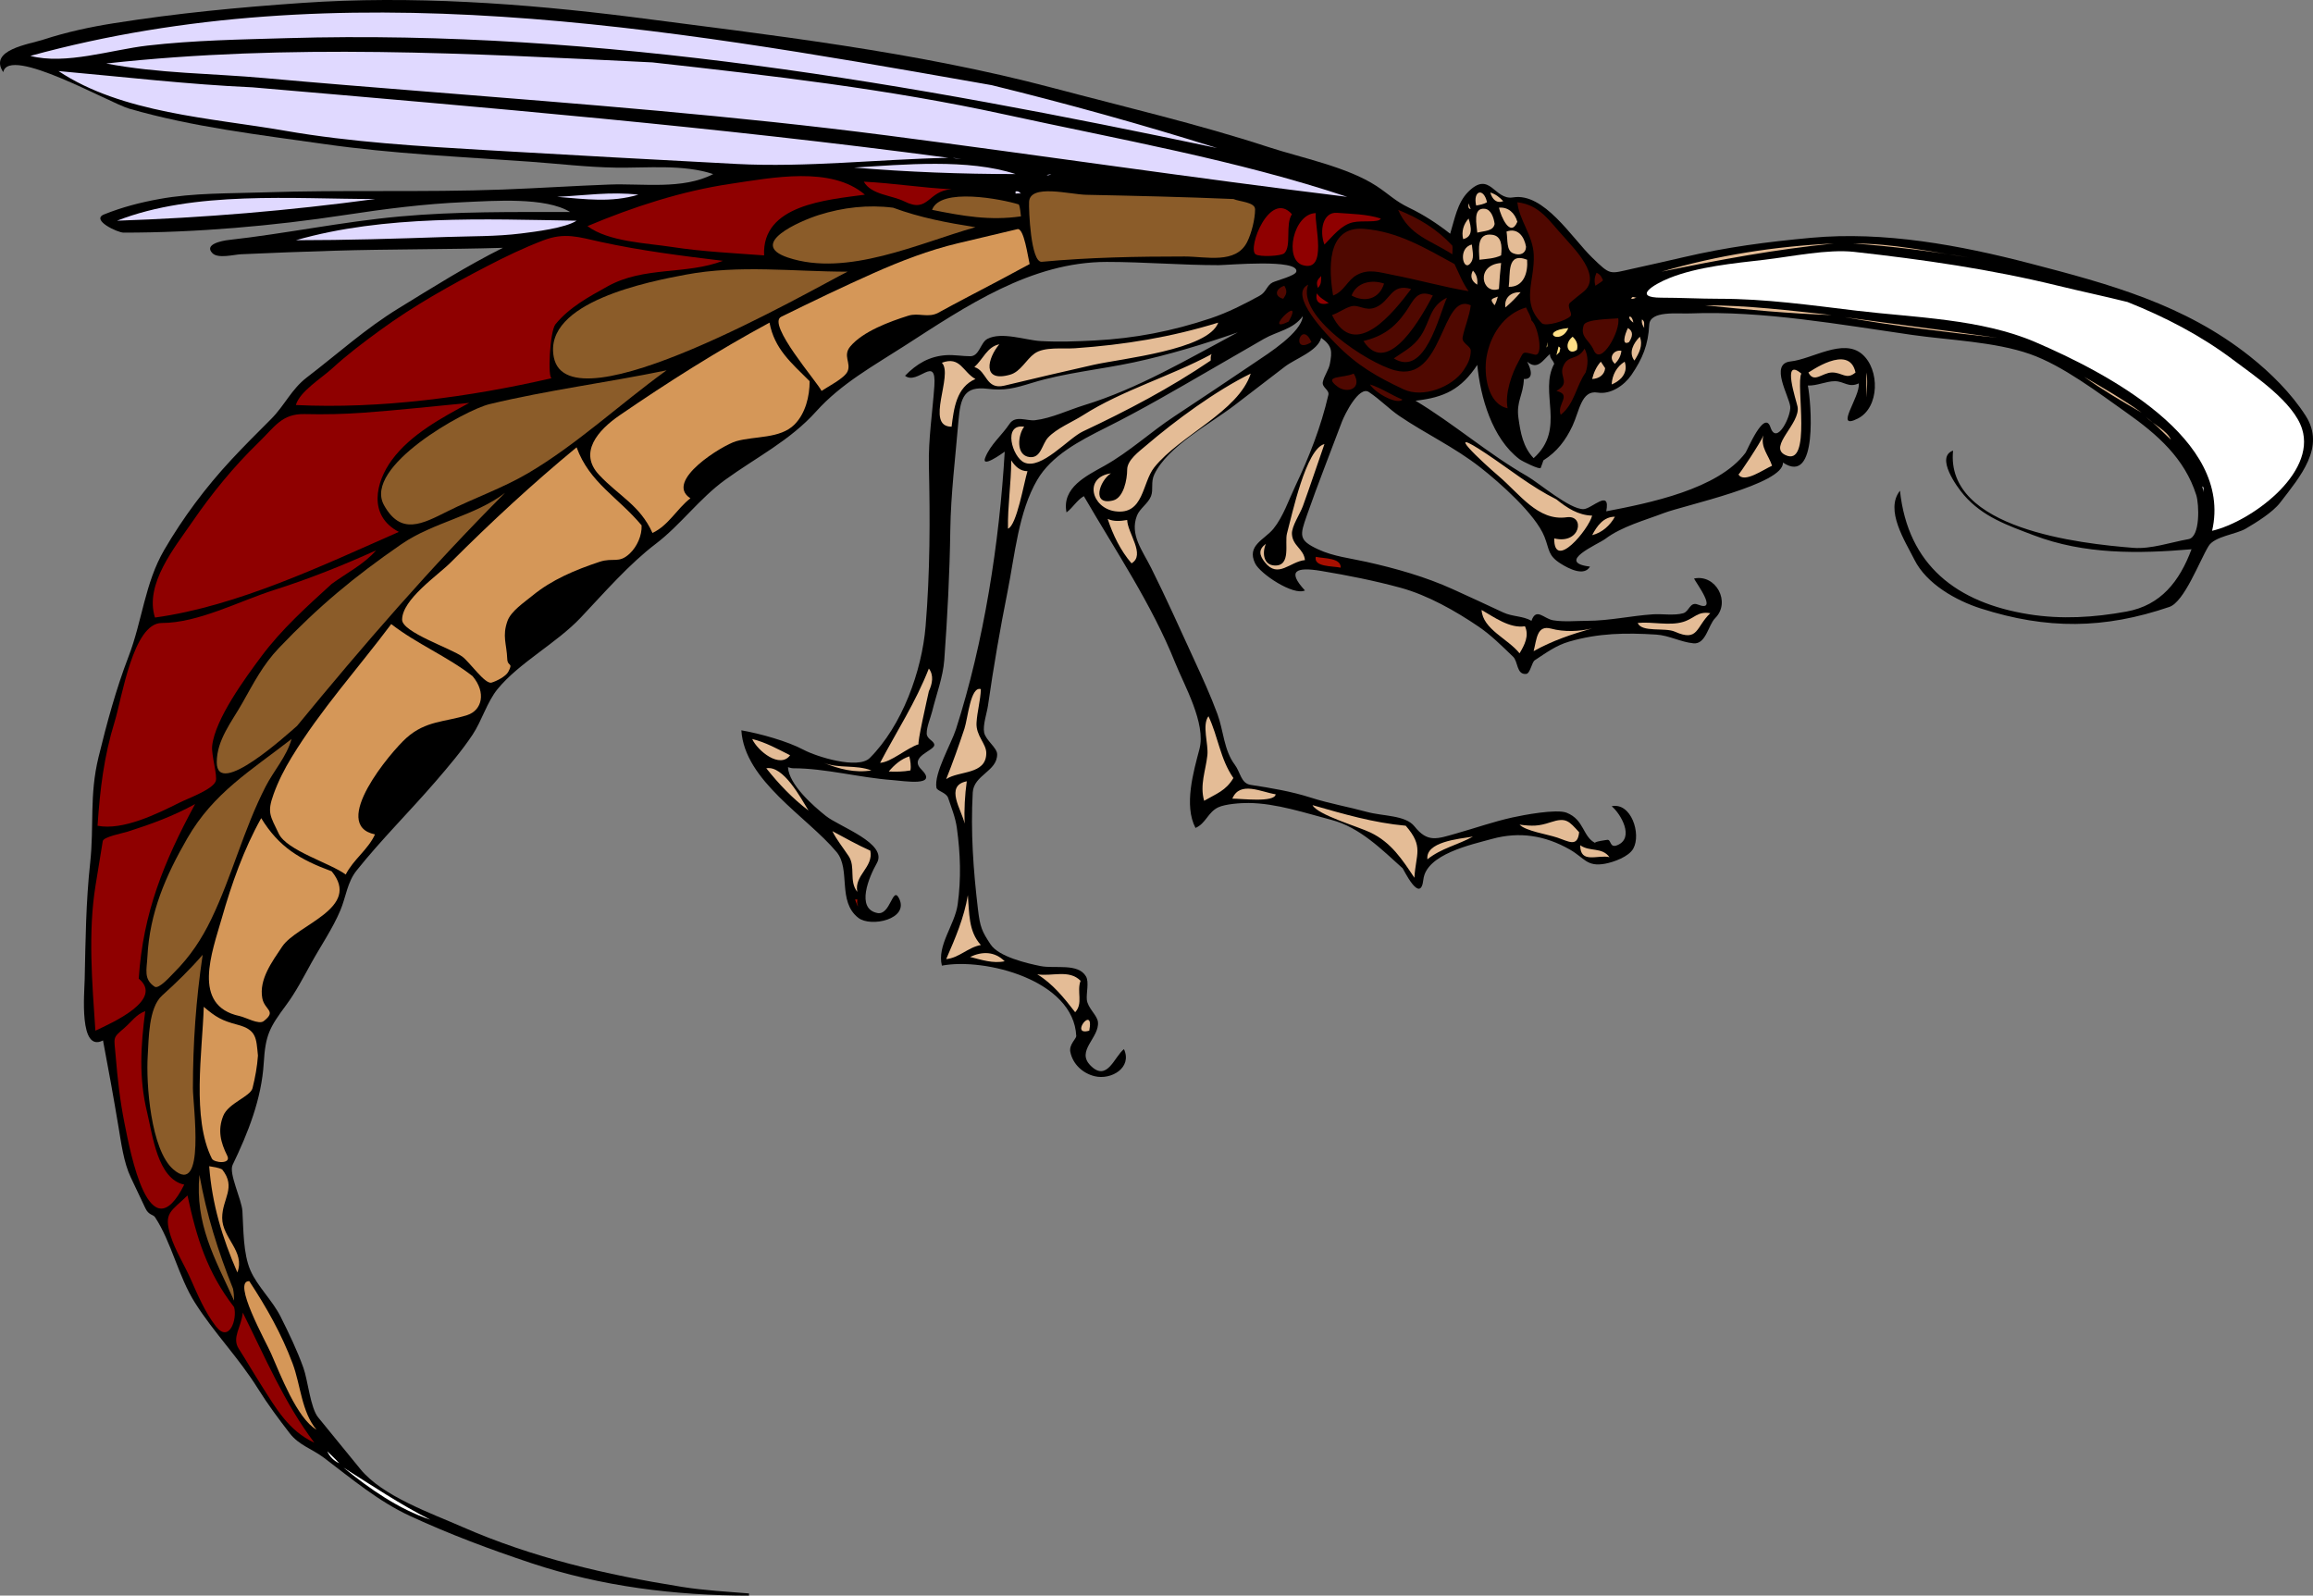 <?xml version="1.0" encoding="UTF-8" standalone="no"?>
<!-- Generator: Adobe Illustrator 12.0.0, SVG Export Plug-In . SVG Version: 6.00 Build 51448)  --><svg height="186.438" id="Layer_1" inkscape:version="0.40+cvs" sodipodi:docbase="F:\openclip\svg da inviare" sodipodi:docname="insetto.svg" sodipodi:version="0.32" style="overflow:visible;enable-background:new 0 0 270.269 186.438;" version="1.1" viewBox="0 0 270.269 186.438" width="270.269" xml:space="preserve" xmlns="http://www.w3.org/2000/svg" xmlns:cc="http://web.resource.org/cc/" xmlns:dc="http://purl.org/dc/elements/1.1/" xmlns:inkscape="http://www.inkscape.org/namespaces/inkscape" xmlns:rdf="http://www.w3.org/1999/02/22-rdf-syntax-ns#" xmlns:sodipodi="http://inkscape.sourceforge.net/DTD/sodipodi-0.dtd" xmlns:svg="http://www.w3.org/2000/svg" xmlns:xml="http://www.w3.org/XML/1998/namespace"><rect x="0" y="0" width="270.269" height="186.438" fill="#808080" stroke="none"/>
<defs id="defs38"></defs>
<sodipodi:namedview bordercolor="#666666" borderopacity="1.0" id="base" inkscape:current-layer="Layer_1" inkscape:cx="135.13451" inkscape:cy="93.219002" inkscape:pageopacity="0.0" inkscape:pageshadow="2" inkscape:window-height="540" inkscape:window-width="640" inkscape:window-x="110" inkscape:window-y="145" inkscape:zoom="2.0274836" pagecolor="#ffffff"></sodipodi:namedview>

<path d="M73.707,1.969c16.472,2.143,33.24,4.04,49.327,8.305  c8.379,2.221,16.937,4.214,25.179,6.909c3.869,1.266,9.195,2.311,12.625,4.551c1.456,0.951,2.158,1.747,3.799,2.534  c1.71,0.82,3.326,1.869,4.813,3.041c0.512-1.656,0.829-3.615,2.099-4.885c2.57-2.574,3.04,1.008,5.246,0.641  c3.607-0.6,6.867,4.721,9.245,7.032c2.172,2.111,2.014,1.903,4.603,1.328c2.014-0.447,4.025-0.891,6.034-1.362  c5.068-1.189,9.777-1.803,14.972-2.281c8.495-0.781,17.353,0.863,25.553,2.996c9.304,2.42,18.013,4.777,25.671,10.842  c2.441,1.934,4.858,4.331,6.538,6.955c2.357,3.683-0.632,7.09-2.978,10.152c-0.869,1.135-2.79,2.32-4.025,3.044  c-1.145,0.671-3.639,0.892-4.338,2.031c-1.049,1.708-2.833,6.517-4.588,7.115c-7.619,2.595-14.303,2.647-22.017,0.184  c-2.884-0.92-6.348-2.854-7.775-5.711c-1.088-2.175-3.474-5.797-1.683-8.053c0.937,8.726,6.651,13.1,15.071,14.44  c3.834,0.61,7.591,0.373,11.397-0.319c4.026-0.732,6.193-3.528,7.6-7.28c-6.2,0.528-12.515,0.624-18.448-1.637  c-3.047-1.161-5.941-2.145-8.147-4.698c-0.869-1.006-3.341-4.451-1.268-5.195c-0.921,9.167,14.88,10.871,21.063,11.365  c2.063,0.165,4.419-0.66,6.449-1.018c1.388-0.245,1.244-4.075,0.905-5.149c-1.355-4.293-4.542-7.081-8.153-9.632  c-3.292-2.326-7.46-5.506-11.27-6.841c-4.139-1.451-9.416-1.617-13.764-2.238c-8.363-1.196-17.485-2.851-25.94-2.513  c-1.515,0.061-4.709-0.362-4.794,1.335c-0.116,2.329-0.779,3.958-2.09,5.866c-0.843,1.228-2.434,2.299-3.944,2.048  c-1.904-0.317-2.115,2.153-2.935,3.893c-0.792,1.682-1.805,3.021-3.396,4.025c0.005-0.003-0.269,0.79-0.317,0.887  c-0.116,0.233-2.158-0.778-2.47-1.014c-3.213-2.425-4.571-7.251-4.939-11.022c-1.898,2.85-3.839,3.805-7.219,4.181  c4.494,2.697,8.514,6.223,13.042,8.813c1.361,0.778,4.97,3.889,6.589,3.857c0.959-0.019,3.177-2.45,2.658,0.253  c5.007-0.963,13.072-2.567,16.274-6.842c0.199-0.266,2.196-5.118,2.912-2.977c0.73,2.187,2.424-1.304,2.312-2.419  c-0.122-1.218-2.454-5.011,0.029-5.272c2.535-0.267,6.136-2.751,8.361-0.86c2.096,1.78,2.061,6.254-0.507,7.538  c-2.823,1.412,0.321-2.536,0.126-4.118c-1.186,0.559-1.718-0.248-2.785-0.253c-1.022-0.005-2.073,0.546-3.166,0.507  c0.381,1.903,1.229,11.774-2.912,8.996c0.152,2.532-11.562,5.004-13.909,5.901c-2.272,0.869-4.907,1.564-6.852,3.023  c-0.842,0.632-5.899,2.733-1.782,3.238c-0.689,1.172-2.468,0.247-3.411-0.343c-1.532-0.958-1.309-1.632-1.908-3.141  c-1.057-2.661-5.276-6.372-7.514-8.122c-3.016-2.358-6.38-3.916-9.458-6.005c-1.167-0.792-2.206-1.892-3.545-2.787  c-1.145-0.766-2.834,2.621-3.158,3.484c-1.369,3.652-2.806,7.264-4.096,10.949c-0.816,2.334-0.977,2.875,1.301,3.938  c1.795,0.838,3.743,1.043,5.656,1.469c3.42,0.76,6.925,1.752,10.119,3.205c1.961,0.892,3.916,1.792,5.866,2.707  c1.097,0.514,2.317,0.397,3.308,0.981c0.563-1.602,1.427-0.248,2.534-0.063c1.284,0.213,2.669,0.063,3.969,0.063  c2.546,0,5.141-0.59,7.683-0.76c1.105-0.074,2.484,0.172,3.545-0.127c0.711-0.2,0.777-1.386,1.71-1.014  c2.466,0.985-0.277-2.625-0.444-3.041c2.539-0.546,4.343,2.75,2.471,4.625c-0.822,0.823-1.081,3.091-2.545,2.945  c-1.506-0.151-2.838-0.925-4.357-1.021c-3.556-0.222-6.723-0.178-10.156,0.819c-1.541,0.448-2.671,1.295-4.021,2.178  c-0.366,0.239-0.527,1.567-1.021,1.604c-1.132,0.084-0.912-1.441-1.518-2.02c-1.313-1.256-2.535-2.495-4.035-3.516  c-2.675-1.819-5.947-3.672-9.091-4.53c-3.079-0.84-6.173-1.451-9.32-1.976c-2.894-0.482-4.008-0.029-1.872,2.285  c-1.342,0.64-5.223-1.928-5.824-3.167c-1.022-2.105,1.104-2.758,2.152-4.054c1.116-1.378,1.787-3.363,2.533-4.941  c1.664-3.52,2.992-6.894,3.877-10.686c0.141-0.604-0.789-0.869-0.646-1.52c0.163-0.738,0.69-1.411,0.821-2.111  c0.269-1.437,0.298-2.094-1.014-3.041c-0.403,1.561-3.006,2.419-4.243,3.369c-1.962,1.504-3.923,3.008-5.885,4.513  c-2.802,2.149-7.824,4.8-9.375,8.082c-0.435,0.919-0.081,1.755-0.38,2.534c-0.331,0.861-1.326,1.447-1.646,2.281  c-0.858,2.229,0.632,4.05,1.661,6.11c1.764,3.529,3.376,7.136,5.022,10.721c0.969,2.108,1.922,4.181,2.724,6.357  c0.718,1.95,0.744,4.205,2.02,5.905c0.687,0.917,0.716,2.188,1.863,2.365c2.38,0.367,4.735,0.756,7.036,1.492  c2.164,0.693,4.356,1.068,6.542,1.666c1.895,0.518,4.501,0.363,5.554,1.683c1.55,1.94,2.603,1.484,4.938,0.822  c2.209-0.626,4.271-1.357,6.523-1.858c1.219-0.271,5.143-1.023,6.331-0.548c2.082,0.833,1.843,2.794,3.356,3.547  c-0.32-0.159,1.407-0.382,1.393-0.38c0.467-0.047,0.26,0.984,1.141,0.634c2.103-0.838,0.408-3.707-0.633-4.561  c2.272-0.479,3.472,3.223,2.531,4.94c-0.526,0.961-2.299,1.59-3.293,1.774c-2.149,0.399-2.413-0.675-4.115-1.648  c-2.893-1.653-5.892-2.136-9.107-1.247c-2.406,0.664-7.688,1.779-8.02,4.753c-0.333,2.985-2.333-1.243-2.419-1.32  c-2.427-2.186-5.004-4.783-8.291-5.649c-3.077-0.81-6.494-1.956-9.712-1.983c-0.908-0.008-2.715,0.115-3.547,0.507  c-1.206,0.568-1.45,1.898-2.658,2.407c-1.378-2.627-0.231-6.575,0.462-9.21c0.791-3.002-1.777-7.447-2.839-10.101  c-2.744-6.858-6.964-13.075-10.668-19.458c-0.839,0.496-1.25,1.32-2.026,1.901c-0.577-2.904,2.345-4.279,4.433-5.448  c2.911-1.629,5.371-3.93,8.157-5.767c3.168-2.089,6.319-4.201,9.465-6.323c1.533-1.034,5.392-3.47,5.555-5.394  c-1.124,1.569-2.983,1.754-4.564,2.668c-2.096,1.211-4.19,2.422-6.286,3.633c-3.995,2.31-7.982,4.639-12.111,6.704  c-3.19,1.595-6.398,3.28-8.067,6.125c-2.19,3.734-2.62,8.794-3.466,13.031c-0.885,4.431-1.652,8.877-2.291,13.35  c-0.123,0.857-0.621,2.278-0.448,3.139c0.183,0.91,1.511,1.769,1.52,2.534c0.021,2.015-2.737,2.408-2.852,4.478  c-0.256,4.612,0.066,9.027,0.605,13.609c0.25,2.118,0.452,2.59,1.487,4.148c0.95,1.432,4.246,2.204,5.83,2.521  c1.681,0.337,4.398-0.382,5.314,1.216c0.375,0.653,0.017,1.938,0.094,2.712c0.099,0.985,1.22,1.811,1.299,2.608  c0.184,1.854-2.582,3.342-0.887,5.068c1.959,1.995,2.775-0.985,3.926-1.9c1,2.175-1.499,3.637-3.419,3.168  c-1.41-0.344-2.565-1.416-2.85-2.852c-0.167-0.839,0.709-1.554,0.697-1.836c-0.291-6.561-10.718-9.188-15.703-8.236  c-0.59-2.374,1.517-4.77,1.845-7.147c0.421-3.056,0.321-5.925-0.099-8.974c-0.166-1.201-0.632-2.323-1.014-3.472  c-0.212-0.636-1.292-0.809-1.366-1.185c-0.322-1.646,1.741-5.165,2.279-6.842c3.275-10.198,5.073-21.774,5.698-32.434  c-0.302,0.216-2.803,2.009-2.274,0.685c0.613-1.535,1.924-2.568,2.837-3.937c0.693-1.039,2.01-0.311,2.983-0.422  c1.888-0.217,3.927-1.203,5.747-1.76c6.291-1.926,12.162-5.422,17.936-8.502c-3.974,1.376-8.042,2.62-12.155,3.502  c-3.85,0.826-8.089,1.229-11.835,2.382c-2.179,0.67-3.25,0.943-5.264,0.704c-2.664-0.316-3.151,0.953-3.386,3.787  c-0.351,4.232-0.888,8.467-0.949,12.713c-0.073,5.093-0.335,10.097-0.703,15.178c-0.145,1.998-0.936,4.066-1.413,6.005  c-0.189,0.769-0.656,1.806-0.642,2.605c0.012,0.672,0.887,0.839,0.887,1.33c0,0.682-3.013,1.357-1.519,2.851  c2.065,2.065-2.032,1.349-3.363,1.254c-3.791-0.271-7.863-1.381-11.582-1.381c-0.258,0-0.391-0.073-0.633-0.126  c0.117,2.031,2.915,4.49,4.433,5.701c1.577,1.259,7.27,3.202,5.952,5.511c-0.907,1.59-2.493,5.324,0.064,5.828  c1.544,0.305,1.768-3.239,2.532-1.71c1.216,2.433-3.288,3.406-4.749,2.28c-2.5-1.928-0.866-5.675-2.55-7.696  c-3.434-4.123-10.766-8.319-11.128-14.222c2.176,0.375,5.392,1.272,7.282,2.281c1.479,0.789,6.351,2.323,7.725,0.95  c3.771-3.771,6.088-10.145,6.52-15.387c0.522-6.347,0.53-12.429,0.385-18.803c-0.07-3.058,0.426-6.224,0.639-9.274  c0.262-3.764-1.961-0.039-3.427-1.196c1.367-1.404,2.837-2.275,4.813-2.407c0.907-0.061,1.887,0.126,2.805,0.126  c1.081,0,1.191-1.6,2.008-2.027c1.671-0.873,4.467,0.155,6.205,0.253c2.085,0.118,4.227,0.044,6.314-0.066  c4.734-0.249,9.045-1.086,13.541-2.585c2.021-0.673,3.902-1.638,5.766-2.656c0.747-0.408,0.835-1.211,1.49-1.539  c0.467-0.233,2.67-0.783,2.778-1.262c0.346-1.534-8.057-0.761-9.072-0.761c-4.364,0-8.707-0.379-13.071-0.379  c-8.844,0-16.4,5.144-23.587,9.777c-3.686,2.376-7.43,4.42-10.374,7.693c-3.083,3.428-6.969,5.338-10.637,7.996  c-3.006,2.178-5.224,5.285-8.105,7.475c-3.099,2.355-5.973,5.658-8.755,8.609c-2.829,3.002-7.198,5.265-9.736,8.369  c-1.216,1.487-1.834,3.699-2.912,5.321c-1.258,1.892-2.827,3.734-4.306,5.449c-3.041,3.527-6.327,6.771-9.241,10.415  c-1.106,1.383-1.238,3.078-1.903,4.661c-0.889,2.116-2.3,4.17-3.412,6.186c-0.901,1.633-1.794,3.359-2.903,4.857  c-1.976,2.668-2.438,3.508-2.638,6.801c-0.255,4.202-1.833,8.163-3.636,11.898c-0.48,0.995,1.061,4.031,1.144,5.409  c0.128,2.118,0.081,4.943,0.933,6.911c0.815,1.881,2.582,3.52,3.531,5.418c0.979,1.958,1.931,3.926,2.667,5.987  c0.525,1.473,0.813,4.669,1.719,5.778c1.646,2.017,3.291,4.032,4.937,6.049c2.581,3.162,8.226,5.134,11.87,6.733  c8.261,3.626,16.808,5.6,25.686,7.021c2.598,0.416,5.225,0.556,7.847,0.77c0,0.084,0,0.169,0,0.253  c-8.584,0-17.266-1.07-25.435-3.795c-4.89-1.63-9.449-3.335-14.127-5.489c-3.722-1.715-6.878-4.38-10.083-6.807  c-1.407-1.065-2.927-1.465-4.013-2.87c-1.303-1.687-2.578-3.399-3.708-5.208c-2.321-3.716-5.07-6.435-7.372-10.058  c-1.924-3.027-2.751-7.096-4.663-9.99c-0.218-0.33-0.738-0.221-1.125-1.04c-0.574-1.213-1.148-2.426-1.723-3.639  c-0.804-1.697-1.112-4.019-1.423-5.884c-0.562-3.373-1.168-6.729-1.807-10.089c-2.824,1.459-2.176-5.537-2.142-7.096  c0.099-4.562,0.148-9.128,0.642-13.666c0.472-4.333-0.11-7.884,0.973-12.323c0.964-3.955,2.048-7.97,3.511-11.772  c1.61-4.188,1.9-8.566,4.173-12.466c2.203-3.779,4.833-7.296,7.807-10.5c1.518-1.636,3.097-3.204,4.675-4.783  c1.573-1.573,2.372-3.481,4.172-4.859c3.635-2.781,6.826-5.69,10.755-8.099c4.031-2.471,7.929-4.933,12.166-7.051  c-6.597,0.2-13.192,0.142-19.786,0.342c-3.614,0.109-7.222,0.246-10.833,0.411c-0.809,0.037-2.662,0.541-3.322-0.12  c-1.021-1.023,1.039-1.453,1.883-1.547c6.694-0.744,13.269-2.135,19.996-2.747c6.617-0.602,13.273-0.521,19.912-0.521  c-2.865-1.771-8.908-1.302-12.322-1.157c-4.701,0.2-9.319,0.794-13.969,1.502c-8.435,1.284-17.359,2.063-25.889,2.063  c-0.707,0-3.871-1.491-2.266-2.133c2.125-0.85,4.197-1.385,6.448-1.795c4.003-0.729,8.137-0.637,12.192-0.774  c9.314-0.316,18.615,0.013,27.916-0.332c4.159-0.154,8.312-0.43,12.472-0.584c3.908-0.146,8.578,0.629,12.135-1.224  c-3.485-1.167-7.74-0.699-11.371-0.753c-3.36-0.051-6.737-0.459-10.09-0.699c-8.044-0.575-16.006-0.917-23.981-2.056  c-7.688-1.098-15.313-1.977-22.791-4.133C12.801,12.037,1.014,5.278,0.379,8.431c-1.74-2.61,2.974-3.245,4.686-3.801  c2.732-0.887,5.427-1.471,8.255-1.919c7.371-1.168,14.543-1.854,21.993-2.37C48.055-0.542,61.071,0.39,73.707,1.969 M181.607,42.512  c-1.822,3.313,1.443,7.593-2.406,11.022c-1.24-1.3-1.532-2.974-1.773-4.688c-0.277-1.971,0.567-2.658,0.633-4.562  c1.188,0.052,0.854-1.135,0.381-2.027c1.223,1.055,1.854-0.204,2.66-0.887C181.116,41.938,181.453,42.024,181.607,42.512" id="path3" style="fill-rule:evenodd;clip-rule:evenodd;"></path>

<path d="M112.333,18.566c-0.337-0.042-0.675-0.084-1.013-0.126  C111.663,18.537,111.987,18.531,112.333,18.566" id="path5" style="fill-rule:evenodd;clip-rule:evenodd;fill:#E0D9FF;"></path>

<path d="M122.844,20.34c-0.077,0.023-0.245,0.184-0.506,0.126  C122.265,20.427,122.608,20.412,122.844,20.34" id="path7" style="fill-rule:evenodd;clip-rule:evenodd;fill:#E0D9FF;"></path>

<path d="M119.298,22.621c-0.154-0.051-0.462,0-0.634,0  c0-0.084,0-0.169,0-0.253C119.069,22.268,119.215,22.593,119.298,22.621 M118.665,20.34c-6.292,0-12.6-0.237-18.87-0.76  C105.534,19.232,113.153,18.511,118.665,20.34 M74.593,22.747C71.392,23.7,68.458,23.27,65.094,23  C68.294,22.841,71.399,22.371,74.593,22.747 M67.375,25.788c-1.345,0.865-4.856,1.289-6.487,1.493  c-2.891,0.361-5.798,0.309-8.71,0.408c-5.866,0.201-11.734,0.38-17.604,0.38C44.95,25.096,56.599,25.608,67.375,25.788   M43.819,23.254c-10.043,1.362-20.012,2.196-30.142,2.534C22.703,22.254,34.226,23.254,43.819,23.254 M29.507,10.204  c27.193,2.346,54.254,4.627,81.306,8.235c-8.114,0.172-16.637,1.142-24.71,0.72c-9.735-0.509-19.467-1.039-29.199-1.611  c-7.854-0.462-15.866-0.923-23.616-2.274c-8.558-1.492-19.051-2.036-26.449-6.97C14.395,8.976,21.93,9.868,29.507,10.204   M76.24,7.291c13.809,1.534,27.558,3.111,41.158,6.081c13.314,2.908,27.08,5.315,40.02,9.629  c-17.938-2.193-35.804-4.846-53.72-7.168c-17.877-2.317-35.776-3.683-53.737-5.121c-6.334-0.507-12.668-1.008-18.996-1.583  c-6.21-0.565-12.416-0.53-18.554-1.71C33.863,5.062,54.762,6.242,76.24,7.291 M115.879,9.951c8.869,2.176,17.628,4.613,26.341,7.348  C106.365,9.748,70.401,3.389,33.582,4.457c-5.447,0.158-10.942,0.245-16.359,0.87C13.004,5.813,7.67,7.606,3.546,6.53  c36.127-9.901,74.085-3.316,110.249,3.054C114.49,9.707,115.185,9.829,115.879,9.951" id="path9" style="fill-rule:evenodd;clip-rule:evenodd;fill:#E0D9FF;"></path>

<path d="M182.746,27.688c1.108,1.307,4.581,4.613,2.238,6.438  c-0.512,0.398-1.009,0.798-1.501,1.22c-0.505,0.434,0.328,1.264,0.024,1.591c-0.518,0.557-2.916,1.265-3.357,0.824  c-2.494-2.496-0.794-4.89-0.936-8.009c-0.104-2.274-1.705-4.022-1.914-6.118C179.958,23.936,181.06,25.883,182.746,27.688   M187.307,32.756c-0.24,0.238-0.608,0.435-0.887,0.634c-0.153-0.556-0.112-0.969,0.127-1.521  C186.998,32.058,187.153,32.376,187.307,32.756 M189.08,37.19c0.332,1.394-2.023,5.665-2.851,3.737  c-0.521-1.214-1.643-1.532-1.174-2.935C185.299,37.264,188.295,37.289,189.08,37.19 M185.279,43.525  c-1.134,1.606-1.293,3.675-2.912,4.941c-0.514-1.246,1.378-2.327-0.506-2.788c1.696-0.94,0.329-1.637,0.76-2.787  c0.576-1.537,1.669-0.673,2.533-2.154C185.605,41.609,185.573,42.605,185.279,43.525 M178.947,37.444  c0.76,0.555,1.471,4.264,0.38,3.991c-1.57-0.393-1.232-0.364-1.899,0.824c-0.75,1.334-1.619,3.75-1.268,5.448  c-2.393-0.516-2.787-4.044-2.466-5.969c0.427-2.551,2.007-5.051,4.62-5.813C178.512,36.396,178.882,36.94,178.947,37.444   M169.703,28.702c0.055,0.314,0,0.693,0,1.013c-2.65-1.704-5.013-2.18-6.332-5.194C165.821,25.509,167.894,26.757,169.703,28.702   M161.725,33.136c-0.551,1.819-2.254,2.245-3.799,1.394C158.515,32.978,160.286,32.634,161.725,33.136 M164.891,33.77  c-1.931,2.545-6.568,8.607-9.246,3.041c0.798-0.268,1.43-0.789,2.217-1.014c0.919-0.262,1.646,0.609,2.85,0.127  C162.511,35.204,162.494,33.052,164.891,33.77 M167.424,34.53c-1.056,1.98-5.185,9.817-8.105,5.321  c2.206-0.552,3.604-1.507,4.939-3.421C165.175,35.115,165.552,33.752,167.424,34.53 M169.07,34.783  c-0.968,2.176-2.569,9.352-6.207,7.095c1.165-0.823,2.312-1.353,3.166-2.66C167.16,37.486,167.016,35.802,169.07,34.783   M152.859,33.263c-1.41,3.664,6.934,9.162,10.131,10.008c5.724,1.516,5.381-9.227,8.865-7.601c-0.151,1.295-0.693,2.457-0.948,3.725  c-0.146,0.733,0.956,0.997,0.948,1.596c-0.012,0.896-0.343,1.527-0.816,2.238c-1.313,1.971-4.748,3.341-7.058,2.253  c-3.109-1.464-5.385-2.767-7.829-5.252C155.198,39.261,150.421,34.429,152.859,33.263 M163.877,46.692  c-0.605,0.649-3.202-0.761-3.799-1.774C161.409,45.338,162.583,46.163,163.877,46.692 M158.178,43.652  c1.072,1.754-0.742,2.392-1.898,1.521C154.501,43.832,156.924,44.228,158.178,43.652 M153.238,39.978  C150.75,41.522,152.043,37.269,153.238,39.978 M150.58,37.57C147.309,39.21,152.527,34.027,150.58,37.57 M169.957,30.855  c0.524,1.072,0.94,2.194,1.645,3.167c-2.994-0.5-5.885-1.328-8.863-1.9c-1.497-0.288-2.803-0.753-4.18,0  c-1.154,0.631-1.479,1.928-2.787,2.407c-0.484-2.86-0.874-8.148,3.608-7.789C163.368,27.06,166.494,28.967,169.957,30.855   M149.945,34.91c-1.068-0.267-0.941-1.166,0.127-1.52C150.489,34.088,150.284,34.419,149.945,34.91" id="path11" style="fill-rule:evenodd;clip-rule:evenodd;fill:#4F0800;"></path>

<path d="M248.602,35.29c4.38,1.749,8.505,3.88,12.285,6.715  c2.659,1.994,7.113,4.982,8.105,8.108c1.671,5.263-6.039,10.869-10.512,11.909c2.479-10.76-12.355-18.481-20.643-22.044  c-6.359-2.734-14.091-2.86-20.896-3.675c-5.421-0.649-10.623-1.394-16.084-1.394c-2.234,0-4.503-0.126-6.712-0.126  c-3.475,0-0.914-1.553,0.886-2.281c3.329-1.346,7.628-1.742,11.145-2.153c3.145-0.368,7.384-1.263,10.471-0.92  c8.058,0.895,15.964,2.029,23.85,3.96C243.197,34.051,245.902,34.613,248.602,35.29" id="path13" style="fill-rule:evenodd;clip-rule:evenodd;fill:#FFFFFF;"></path>

<path d="M182.24,41.118c-0.126,0.126-0.253,0.253-0.379,0.38  c0.084-0.338,0.168-0.676,0.252-1.014C182.489,40.705,182.221,40.786,182.24,41.118 M180.848,40.104  c-0.079,0.254,0.021,0.352-0.127,0.506C180.699,40.33,180.943,39.798,180.848,40.104 M183.254,38.331  C182.359,40.481,179.709,38.679,183.254,38.331 M184.268,40.865c-0.961,0.765-1.657-0.615-0.508-1.521  C184.151,39.715,184.43,40.182,184.268,40.865" id="path15" style="fill-rule:evenodd;clip-rule:evenodd;fill:#FFE087;"></path>

<path d="M120.058,55.055c-0.408,1.327-1.262,6.374-2.279,6.715  c-0.045-2.68,0.38-5.309,0.38-7.982C118.61,54.501,119.218,55.062,120.058,55.055 M190.346,39.978  c-0.866,0.451-0.532-0.828-0.127-1.647C190.869,38.708,190.796,39.302,190.346,39.978 M230.111,30.095  c-4.511-0.751-8.989-1.32-13.551-1.647C221.178,28.448,225.557,29.42,230.111,30.095 M253.668,51.38  c-0.938-0.908-1.886-1.853-2.912-2.661C251.656,49.618,253.221,50.319,253.668,51.38 M250.248,48.213  c-2.288-1.308-4.563-2.651-6.711-4.181C245.864,45.401,248.036,46.632,250.248,48.213 M233.404,39.471  c-5.981-0.666-11.928-1.361-17.855-2.408C221.498,37.891,227.459,38.621,233.404,39.471 M214.027,36.811  c-4.968-0.172-9.874-0.629-14.816-1.14C204.221,35.67,209.057,36.277,214.027,36.811 M214.281,28.448  c-6.815,0.683-13.432,1.918-20.137,3.294C200.851,29.801,207.311,28.789,214.281,28.448 M218.08,46.439c0-0.971,0-1.943,0-2.914  C218.263,44.498,218.128,45.446,218.08,46.439 M216.814,43.525c-1.082,0.919-1.552-0.039-2.787,0c-1.104,0.034-2.076,1.288-2.722,0  C211.33,43.574,216.079,40.045,216.814,43.525 M210.482,43.652c-0.679,1.194,1.297,11.092-1.9,9.502  c-1.996-0.993,1.847-3.677,1.454-5.65C209.891,46.771,208.144,41.665,210.482,43.652 M207.063,54.421  c-0.923,0.379-3.295,2.115-3.926,1.013c0.05,0.087,2.667-3.843,2.914-4.561C205.685,52.256,206.649,53.167,207.063,54.421   M188.699,60.376c-0.564,1.027-1.51,1.872-2.66,2.154C186.604,61.455,187.376,60.372,188.699,60.376 M181.861,58.349  c1.235,0.997,2.543,1.854,4.178,1.9c-0.4,1.597-4.465,6.518-4.432,2.661c3.113,0.748,3.625-2.78,1.457-2.47  c-3.348,0.477-5.488-2.718-7.94-4.803c-1.904-1.619-6.872-6.237-1.438-2.613C176.454,54.869,178.866,56.851,181.861,58.349   M154.758,51.887c-0.845,2.419-1.646,4.851-2.522,7.259c-0.333,0.917-1.325,2.353-1.276,3.256c0.076,1.403,1.386,1.72,1.52,3.042  c-1.762,0.175-3.142,2.21-4.686,0.253c-0.673-0.853-0.755-1.506,0.127-2.154c-0.441,0.961-0.342,2.477,1.014,2.534  c1.977,0.083,1.148-2.651,1.449-3.754C150.979,60.132,152.596,52.415,154.758,51.887 M146.146,43.652  c-1.454,4.467-8.256,7.189-11.271,10.959c-1.435,1.794-1.207,5.58-4.559,5.131c-2.762-0.37-3.732-3.96-0.507-4.435  c-1.365,0.894-2.295,3.805,0.253,3.168c1.247-0.313,1.646-2.468,1.646-3.6c0-1.12,1.397-2.124,2.176-2.792  C137.328,49.135,142.079,45.637,146.146,43.652 M141.461,42.131c-4.756,3.224-9.724,5.831-14.921,8.277  c-1.719,0.81-4.878,4.537-6.862,3.633c-1.408-0.642-2.531-4.578,0-4.181c-0.726,0.895-1.034,3.365,0.633,3.548  c1.337,0.147,1.421-1.489,2.153-2.281c0.991-1.071,2.853-1.823,4.085-2.611c4.561-2.915,10.236-4.548,15.038-7.145  C141.398,41.656,141.504,41.962,141.461,42.131 M142.348,37.697c-1.148,3.186-11.33,4.204-14.527,4.922  c-3.494,0.785-6.977,1.604-10.459,2.44c-2.212,0.531-2.017-1.741-3.508-2.168c1.013-0.913,1.498-2.385,2.912-2.661  c-1.359,1.589-2.1,4.512,1.267,3.548c1.234-0.353,1.864-1.766,2.85-2.471c1.15-0.822,3.337-0.519,4.712-0.615  C131.401,40.287,136.789,39.409,142.348,37.697 M113.979,44.285c-2.225,0.958-2.525,3.43-2.786,5.575  c-3.177-0.004,0.249-6.057-1.139-7.475C112.22,41.575,112.496,43.472,113.979,44.285 M131.709,60.756  c0.044,1.546,2.181,4.084,0.507,5.068c-1.3-1.52-2.162-3.306-2.787-5.195C130.138,60.962,130.934,60.892,131.709,60.756   M178.188,73.172c0.518,1.116-0.048,2.196-0.633,3.167c-1.331-1.691-4.309-2.815-4.432-5.068  C174.582,72.114,176.438,73.465,178.188,73.172 M186.039,73.425c-2.431,0.696-4.62,1.422-6.838,2.661  c0.369-1.415,0.371-3.089,2.045-2.633C182.725,73.856,184.56,73.8,186.039,73.425 M188.066,100.157  c-1.352-0.324-3.43,0.833-3.42-1.393C185.779,99.563,187.168,98.944,188.066,100.157 M199.844,71.651  c-1.702,1.602-1.361,3.394-4.137,2.159c-1.178-0.524-3.862,0.125-4.348-1.018c1.686-0.183,3.697,0.363,5.318-0.127  C197.977,72.273,198.358,71.386,199.844,71.651 M172.109,97.751c-1.759,0.977-3.729,1.368-5.32,2.66  C166.551,98.372,170.365,98.032,172.109,97.751 M184.52,97.244c-0.184,1.804-1.229,1.067-2.546,0.628  c-1.238-0.412-3.669-0.76-4.419-1.516c1.503,0.188,2.2,0.195,3.629-0.28C183.004,95.471,183.319,95.934,184.52,97.244   M164.258,96.483c2.142,2.462,1.165,3.297,1.012,6.082c-1.432-2.149-2.699-4.116-5.129-5.286c-1.453-0.7-6.19-2.064-6.775-3.202  C157.001,95.115,160.483,96.141,164.258,96.483 M149.061,92.81c-0.134,0.992-3.954,0.507-5.066,0.507  C144.878,91.196,147.408,92.565,149.061,92.81 M144.121,90.909c-0.892,1.498-1.978,1.818-3.42,2.66  c-0.526-1.861,0.177-3.487,0.379-5.32c0.145-1.316-0.659-3.523,0.127-4.562C142.34,86.074,142.58,88.712,144.121,90.909   M127.277,120.429C124.877,121.122,127.906,117.265,127.277,120.429 M126.263,114.601c-0.481,1.277,0.341,2.621-0.633,3.676  c-1.261-1.641-2.643-3.354-4.433-4.436C122.889,114.126,124.923,113.233,126.263,114.601 M117.398,112.321  c-1.392,0.285-2.711-0.172-4.052-0.508C114.796,111.141,116.214,111.156,117.398,112.321 M114.613,110.421  c-1.511,0.271-2.549,1.512-4.053,1.646c1.057-2.425,2.098-4.852,2.532-7.475C113.27,106.631,113.136,108.813,114.613,110.421   M112.713,96.23c-0.329-1.574-2.386-4.427,0.253-4.94C112.742,92.875,112.651,94.632,112.713,96.23 M114.613,80.521  c-0.046,1.338-0.431,2.611-0.507,3.928c-0.088,1.53,1.144,2.431,1.14,3.547c-0.01,2.563-3.19,2.029-4.686,3.041  c0.777-1.945,1.467-3.897,2.129-5.885C113.093,83.939,113.397,80.138,114.613,80.521 M108.534,80.774  c-0.165,0.754-1.421,6.259-1.182,6.179c-1.459,0.487-3.206,2.095-4.516,2.183c1.95-3.708,4.139-7.035,5.698-11.022  C109.141,78.909,108.942,79.887,108.534,80.774 M106.38,90.022c-0.833,0.153-1.683,0.162-2.532,0.127  c0.65-0.773,1.431-1.465,2.406-1.773C106.373,88.871,106.48,89.508,106.38,90.022 M101.822,90.022  c-1.944,0.316-3.775-0.165-5.573-0.887C98.049,89.832,100,89.322,101.822,90.022 M92.323,88.249c-1.175,1.597-3.771-0.473-4.432-1.9  C89.465,86.733,90.885,87.527,92.323,88.249 M94.476,94.71c-1.889-1.433-3.466-3.094-4.938-4.941  C91.543,89.404,93.566,93.245,94.476,94.71 M101.695,99.397c0.389,1.96-1.909,2.855-1.52,4.814  c-1.011-1.273-0.167-2.912-1.013-4.181c-0.625-0.938-1.484-2.026-1.9-2.914C98.749,97.904,100.153,98.712,101.695,99.397   M192.119,38.331c-0.04-0.137-0.373-0.497-0.254-1.014C192.237,37.606,192.079,37.854,192.119,38.331 M189.459,40.991  c-0.063,0.6-0.349,1.101-0.76,1.521C187.841,41.753,188.635,40.806,189.459,40.991 M187.559,43.019  c-0.08,0.782-0.705,1.225-1.52,1.267c0.187-0.762,0.498-1.454,1.014-2.027C187.222,42.512,187.39,42.765,187.559,43.019   M189.459,44.159c-0.319,0.336-0.715,0.595-1.139,0.76c0.053-1.092,0.581-2.083,1.52-2.66  C190.085,42.949,189.949,43.607,189.459,44.159 M191.611,39.344c0.395,1.009-0.072,1.906-0.633,2.787  C190.257,41.198,190.866,40.099,191.611,39.344 M190.852,37.697C189.866,36.995,190.673,36.547,190.852,37.697 M191.232,34.783  c-0.183,0.011-0.354,0.197-0.633,0.126C190.762,34.509,190.96,34.799,191.232,34.783 M177.301,25.915  c-0.822,1.931-1.927-0.633-2.152-1.647C176.235,24.16,177.006,24.894,177.301,25.915 M173.756,23.634  c-0.371,0.224-0.853,0.309-1.268,0.38C172.08,22.276,173.358,21.864,173.756,23.634 M171.855,24.395  c-0.011-0.012-0.375,0.153-0.254-0.634C171.703,23.972,171.701,24.212,171.855,24.395 M170.969,27.941  c-0.223-0.864,0.034-1.74,0.633-2.407C171.924,26.551,172.15,27.649,170.969,27.941 M174.643,26.168  c-0.16,0.853-1.149,0.794-2.027,1.014c-0.053-0.864-0.584-2.954,0.887-2.787C174.244,24.479,174.56,25.487,174.643,26.168   M175.402,29.842c-0.818,0.385-1.646,0.396-2.533,0.507c-0.059-1.205-0.362-3.197,1.52-2.914  C175.438,27.593,175.537,28.678,175.402,29.842 M178.314,28.829c-0.012,0.763-0.689,1.112-1.52,0.76  c-0.788-0.334-0.602-1.49-0.76-2.534C177.359,26.586,178.103,27.634,178.314,28.829 M175.148,33.77  c-2.012,0.708-2.783-2.818,0.254-3.041C175.289,31.746,175.205,32.748,175.148,33.77 M178.441,30.349  c0.113,1.492-0.383,3.21-2.152,3.167C176.509,32.045,176.008,29.403,178.441,30.349 M175.908,35.924  c-0.177-1.084,0.613-1.84,1.773-1.774C177.131,34.793,176.551,35.373,175.908,35.924 M175.021,34.657  c-0.095,0.362-0.199,0.682-0.379,1.014C173.966,34.886,174.386,34.917,175.021,34.657 M172.615,33.263  c-0.665-0.393-0.874-0.995-0.506-1.647C172.562,32.106,172.675,32.615,172.615,33.263 M171.982,28.575  c0.085,0.881,0.348,1.681-0.254,2.28C170.941,31.64,170.343,28.958,171.982,28.575 M175.654,23.508  c-0.786,0.295-1.277-0.207-1.518-1.014C174.775,22.69,175.214,23.045,175.654,23.508" id="path17" style="fill-rule:evenodd;clip-rule:evenodd;fill:#E4BC96;"></path>

<path d="M257.467,57.462c0.059,0.346-0.08-0.398-0.127-0.634  C257.576,56.967,257.414,57.151,257.467,57.462" id="path19" style="fill-rule:evenodd;clip-rule:evenodd;fill:#FFFFFF;"></path>

<path d="M156.658,66.33c-1.002-0.209-3.176-0.072-2.912-1.267  C154.748,65.281,156.69,65.156,156.658,66.33" id="path21" style="fill-rule:evenodd;clip-rule:evenodd;fill:#A80F00;"></path>

<path d="M100.175,105.606c0.257,0.786-0.194-0.236-0.253-0.508  c0.084,0,0.168,0,0.253,0C100.175,105.241,100.131,105.472,100.175,105.606" id="path23" style="fill-rule:evenodd;clip-rule:evenodd;fill:#A80F00;"></path>

<path d="M14.438,121.188c0.013,0.398,0.166,0.6-0.127,0.888  C14.265,121.828,14.434,121.216,14.438,121.188" id="path25" style="fill-rule:evenodd;clip-rule:evenodd;"></path>

<path d="M27.229,150.583c0.09,0.462,0.124,0.908,0.126,1.393  c-2.285-5.009-4.576-8.936-4.053-14.695C24.132,141.93,25.477,146.201,27.229,150.583 M23.682,111.562  c-0.78,5.238-1.14,10.318-1.14,15.616c0,1.93,1.525,12.745-2.28,9.469c-2.663-2.293-3.206-10.097-3-13.283  c0.125-1.949,0.085-5.605,1.678-7.04C20.6,114.829,22.223,113.255,23.682,111.562 M31.028,91.923  c-2.575,5.021-3.899,10.398-6.332,15.457c-1.145,2.38-2.499,4.399-4.33,6.231c-0.463,0.463-1.806,2.008-2.298,1.679  c-1.316-0.877-0.92-2.005-0.845-3.477c0.264-5.164,2.112-9.438,4.665-13.865c3.077-5.336,7.424-7.898,12.179-11.6  C33.504,88.392,31.984,90.053,31.028,91.923 M34.7,84.828c-1.099,0.943-9.371,8.518-9.371,4.244c0-2.607,1.736-4.713,2.976-6.905  c1.335-2.36,2.422-4.499,4.28-6.447c4.625-4.851,8.801-8.331,14.325-12.14c3.693-2.546,8.586-3.292,12.106-5.992  C50.385,66.223,42.446,75.394,34.7,84.828 M77.886,43.271c-5.38,3.88-10.492,8.68-16.211,12.036  c-2.938,1.725-6.292,2.895-9.348,4.423c-2.991,1.496-5.48,2.857-7.458-0.706c-2.49-4.489,9.452-11.107,12.31-11.797  C64.029,45.574,70.983,44.7,77.886,43.271 M99.036,31.743c-4.181,2.091-32.603,18.622-34.321,10.009  c-1.298-6.505,11.331-8.887,15.376-9.652C86.365,30.912,92.771,31.743,99.036,31.743 M119.044,23.887  c0.183,0.404,0.185,0.951,0.254,1.394c-3.665,0.523-6.781-0.04-10.385-0.76C109.845,21.867,117.051,23.264,119.044,23.887   M104.354,24.268c3.192,1.176,6.274,1.751,9.625,2.28c-6.594,1.861-15.007,5.857-21.909,3.547c-4.75-1.59,1.365-4.258,3.583-4.964  C98.492,24.228,101.436,23.901,104.354,24.268 M144.121,23.254c0.728,0.319,2.533,0.359,2.533,1.204c0,1.13-0.417,2.8-0.925,3.813  c-1.315,2.626-4.801,1.699-7.308,1.699c-5.601,0-11.114,0.1-16.692,0.62c-1.289,0.12-1.535-6.118-1.482-7.018  c0.124-2.114,4.751-0.853,6.662-0.812C132.65,22.88,138.385,23.01,144.121,23.254" id="path27" style="fill-rule:evenodd;clip-rule:evenodd;fill:#8B5C29;"></path>

<path d="M29.128,149.696c2.033,3.104,3.76,6.145,5.066,9.628  c0.943,2.518,1.032,5.632,2.786,7.729c-2.278-1.318-4.239-6.488-5.306-8.907C31.062,156.759,27.069,149.634,29.128,149.696   M25.962,136.646c1.684,2.13,0,3.4,0,5.659c0,2.356,2.72,3.919,1.772,6.377c-1.779-4.094-2.949-7.956-3.292-12.416  C24.925,136.352,25.514,136.413,25.962,136.646 M30.141,123.343c-0.08,1.241-0.332,2.597-0.633,3.801  c-0.249,0.992-2.822,1.737-3.424,3.243c-0.665,1.661-0.31,3.097,0.474,4.664c0.505,1.011-1.546,0.833-1.799,0.329  c-2.367-4.735-1.117-12.412-0.95-17.738c1.413,1.212,2.126,1.613,3.929,2.089C29.998,120.325,29.936,121.292,30.141,123.343   M38.753,101.806c3.543,4.303-4.063,6.223-5.779,8.797c-1.163,1.745-2.73,3.828-2.327,6.025c0.261,1.42,1.732,1.468,0.169,2.685  c-0.574,0.446-2.06-0.429-2.829-0.594c-5.643-1.212-3.201-7.478-2.069-11.44c1.14-3.994,2.571-8.065,4.603-11.682  C32.597,98.997,35.061,100.444,38.753,101.806 M55.216,79c1.626,1.92,1.112,4.006-0.634,4.561c-2.575,0.818-4.812,0.625-7.092,2.661  c-1.806,1.612-9.025,10.166-3.672,11.275c-0.82,1.795-2.527,2.927-3.42,4.688c-1.813-1.336-6.885-2.805-7.828-4.776  c-1.012-2.116-1.375-2.463-0.6-4.619c0.54-1.499,1.263-2.923,2.095-4.287c3.422-5.611,7.722-10.341,11.651-15.583  C48.732,75.264,52.207,76.658,55.216,79 M74.973,61.389c0.048,1.175-0.532,2.485-1.394,3.294c-1.286,1.208-1.92,0.43-3.529,0.966  c-2.824,0.941-5.566,2.077-7.868,3.975c-0.917,0.756-2.47,1.776-2.885,2.938c-0.632,1.772-0.097,2.648-0.028,4.41  c0.039,0.982,0.74,0.363,0.127,1.521c-0.292,0.551-1.399,1.105-1.963,1.267c-0.765,0.219-2.544-2.395-3.419-3.04  c-1.291-0.952-7.028-2.845-7.028-4.308c0-2.375,4.167-5.182,5.653-6.669c4.736-4.738,9.569-9.21,14.736-13.476  C68.881,56.411,72.233,58.1,74.973,61.389 M94.603,44.539c0.007,1.747-0.484,3.78-1.773,5.068c-1.685,1.683-4.604,1.316-6.815,1.948  c-1.578,0.451-8.466,4.664-5.342,6.667c-1.618,1.261-2.525,3.144-4.433,4.054c-1.46-3.244-3.898-4.293-6.242-6.794  c-2.428-2.592-0.129-5.219,2.396-6.951c5.697-3.908,11.444-7.546,17.522-10.833C90.495,40.777,92.445,42.381,94.603,44.539   M120.311,30.855c-2.371,1.294-4.76,2.551-7.155,3.801c-1.181,0.616-2.351,1.249-3.521,1.887c-1.177,0.642-2.296-0.035-3.506,0.347  c-2.138,0.675-5.3,1.823-6.777,3.595c-0.907,1.088,0.125,1.926-0.317,2.914c-0.359,0.802-2.314,1.783-3.04,2.28  c-0.482-1.023-6.429-7.822-4.715-8.663c3.57-1.752,7.129-3.475,10.762-5.09c3.168-1.409,6.513-2.702,9.892-3.503  c2.316-0.55,4.633-1.1,6.95-1.649C119.652,26.591,120.112,30.06,120.311,30.855" id="path29" style="fill-rule:evenodd;clip-rule:evenodd;fill:#D59758;"></path>

<path d="M36.726,168.573c-3.004-1.402-4.439-3.955-6.182-6.696  c-0.906-1.425-1.754-2.885-2.659-4.308c-0.816-1.284,0.322-2.502,0.483-4.199C30.998,158.634,33.183,163.846,36.726,168.573   M27.355,152.736c0.391,1.392-0.566,4.248-2.129,2.238c-1.261-1.621-2.124-3.672-2.958-5.549c-0.747-1.682-1.782-3.285-2.338-5.048  c-0.852-2.702,0.073-2.827,1.979-4.691C22.978,144.679,24.21,148.666,27.355,152.736 M16.97,118.148  c-0.524,4.09-0.763,7.788,0.222,11.837c0.637,2.618,1.207,7.782,4.337,8.435c-4.083,8.152-6.299-3.76-6.989-7.212  c-0.513-2.568-0.811-5.184-1.021-7.793c-0.186-2.296-0.429-2.065,1.021-3.31C15.362,119.401,15.914,118.524,16.97,118.148   M16.21,114.349c2.978,2.45-3.061,5.146-5.065,6.08c-0.372-5.575-0.879-11.448,0.025-17.002c0.279-1.715,0.558-3.429,0.837-5.144  c0.083-0.507,2.329-0.926,2.891-1.104c2.782-0.887,5.338-1.819,7.898-3.229C19.138,100.719,16.724,106.63,16.21,114.349   M38.753,68.231c-2.925,2.668-5.854,5.292-8.232,8.489c-1.853,2.49-5.382,7.279-5.731,10.431c-0.117,1.053,0.658,3.522,0.412,4.14  c-0.389,0.975-3.171,1.966-4.236,2.498c-2.618,1.31-6.611,3.276-9.568,2.695c0.282-4.23,0.742-8.099,2.002-12.171  c0.836-2.703,2.138-11.52,5.494-11.52c4.268,0,9.063-2.559,13.144-3.857c4.111-1.309,7.981-2.854,11.908-4.631  C42.555,65.928,40.468,66.967,38.753,68.231 M54.836,47.073c-3.204,1.736-6.823,3.662-9.038,6.659  c-1.922,2.601-2.821,6.526,0.807,8.417c-8.878,3.907-18.846,8.678-28.496,10.009c-1.244-3.904,2.312-8.192,4.37-11.195  c2.237-3.264,4.845-6.463,7.69-9.218c1.938-1.875,2.749-3.423,5.435-3.361c2.339,0.054,4.561,0.006,6.894-0.164  C46.616,47.919,50.726,47.464,54.836,47.073 M84.471,30.476c-4.324,1.661-9.2,0.61-13.467,2.98  c-2.206,1.225-4.483,2.455-6.099,4.432c-0.667,0.815-0.934,6.414-0.428,6.296c-9.591,2.214-20.049,3.619-29.904,3.142  c0.428-1.568,3.023-3.158,4.242-4.278c1.783-1.638,3.625-3.019,5.585-4.451c3.953-2.89,8.205-5.262,12.552-7.514  c2.175-1.127,4.235-2.116,6.5-2.987c2.542-0.978,4.154-0.396,6.708,0.163C74.901,29.296,79.658,29.892,84.471,30.476   M101.061,22.747c-4.487,0.612-12.057,1.181-11.777,7.095c-3.576-0.269-7.207-0.437-10.754-0.983  c-2.971-0.458-7.428-0.605-9.888-2.438c5.311-2.237,11-4.096,16.717-4.941C90.208,20.763,97.124,19.37,101.061,22.747   M111.193,22.114c-2.822,0.166-2.656,2.852-5.497,1.431c-1.518-0.759-3.887-0.767-4.761-2.318  C104.37,21.398,107.752,21.95,111.193,22.114 M161.344,25.534c-0.234,0.534-2.127,0.191-3.25,0.441  c-1.391,0.31-2.372,1.636-3.336,2.6c-0.611-1.594-0.192-3.835,1.474-3.707C157.942,25,159.696,25.009,161.344,25.534   M153.746,24.901c-0.183,1.292,1.423,6.949-1.52,6.081C149.994,30.324,151.136,24.944,153.746,24.901 M154.379,32.25  c-0.021,0.58,0.04,0.952-0.381,1.393C153.721,32.89,153.991,32.662,154.379,32.25 M150.959,25.028  c-0.801,1.184-0.021,3.717-0.887,4.561c-0.344,0.335-2.851,0.464-3.355,0.127C145.708,29.041,148.379,22.127,150.959,25.028   M155.266,35.417c-0.982,0.31-1.646-0.129-1.393-1.14C154.247,34.832,154.753,35.059,155.266,35.417" id="path31" style="fill-rule:evenodd;clip-rule:evenodd;fill:#8F0000;"></path>

<path d="M39.639,170.979c-0.65-0.301-1.139-0.805-1.393-1.392  C38.708,170.049,39.211,170.488,39.639,170.979" id="path33" style="fill-rule:evenodd;clip-rule:evenodd;fill:#FFFFFF;"></path>

<path d="M50.278,177.569c-3.711-1.241-7.11-3.618-10.132-6.082  C43.53,173.619,46.691,175.749,50.278,177.569" id="path35" style="fill-rule:evenodd;clip-rule:evenodd;fill:#FFFFFF;"></path>

</svg>
